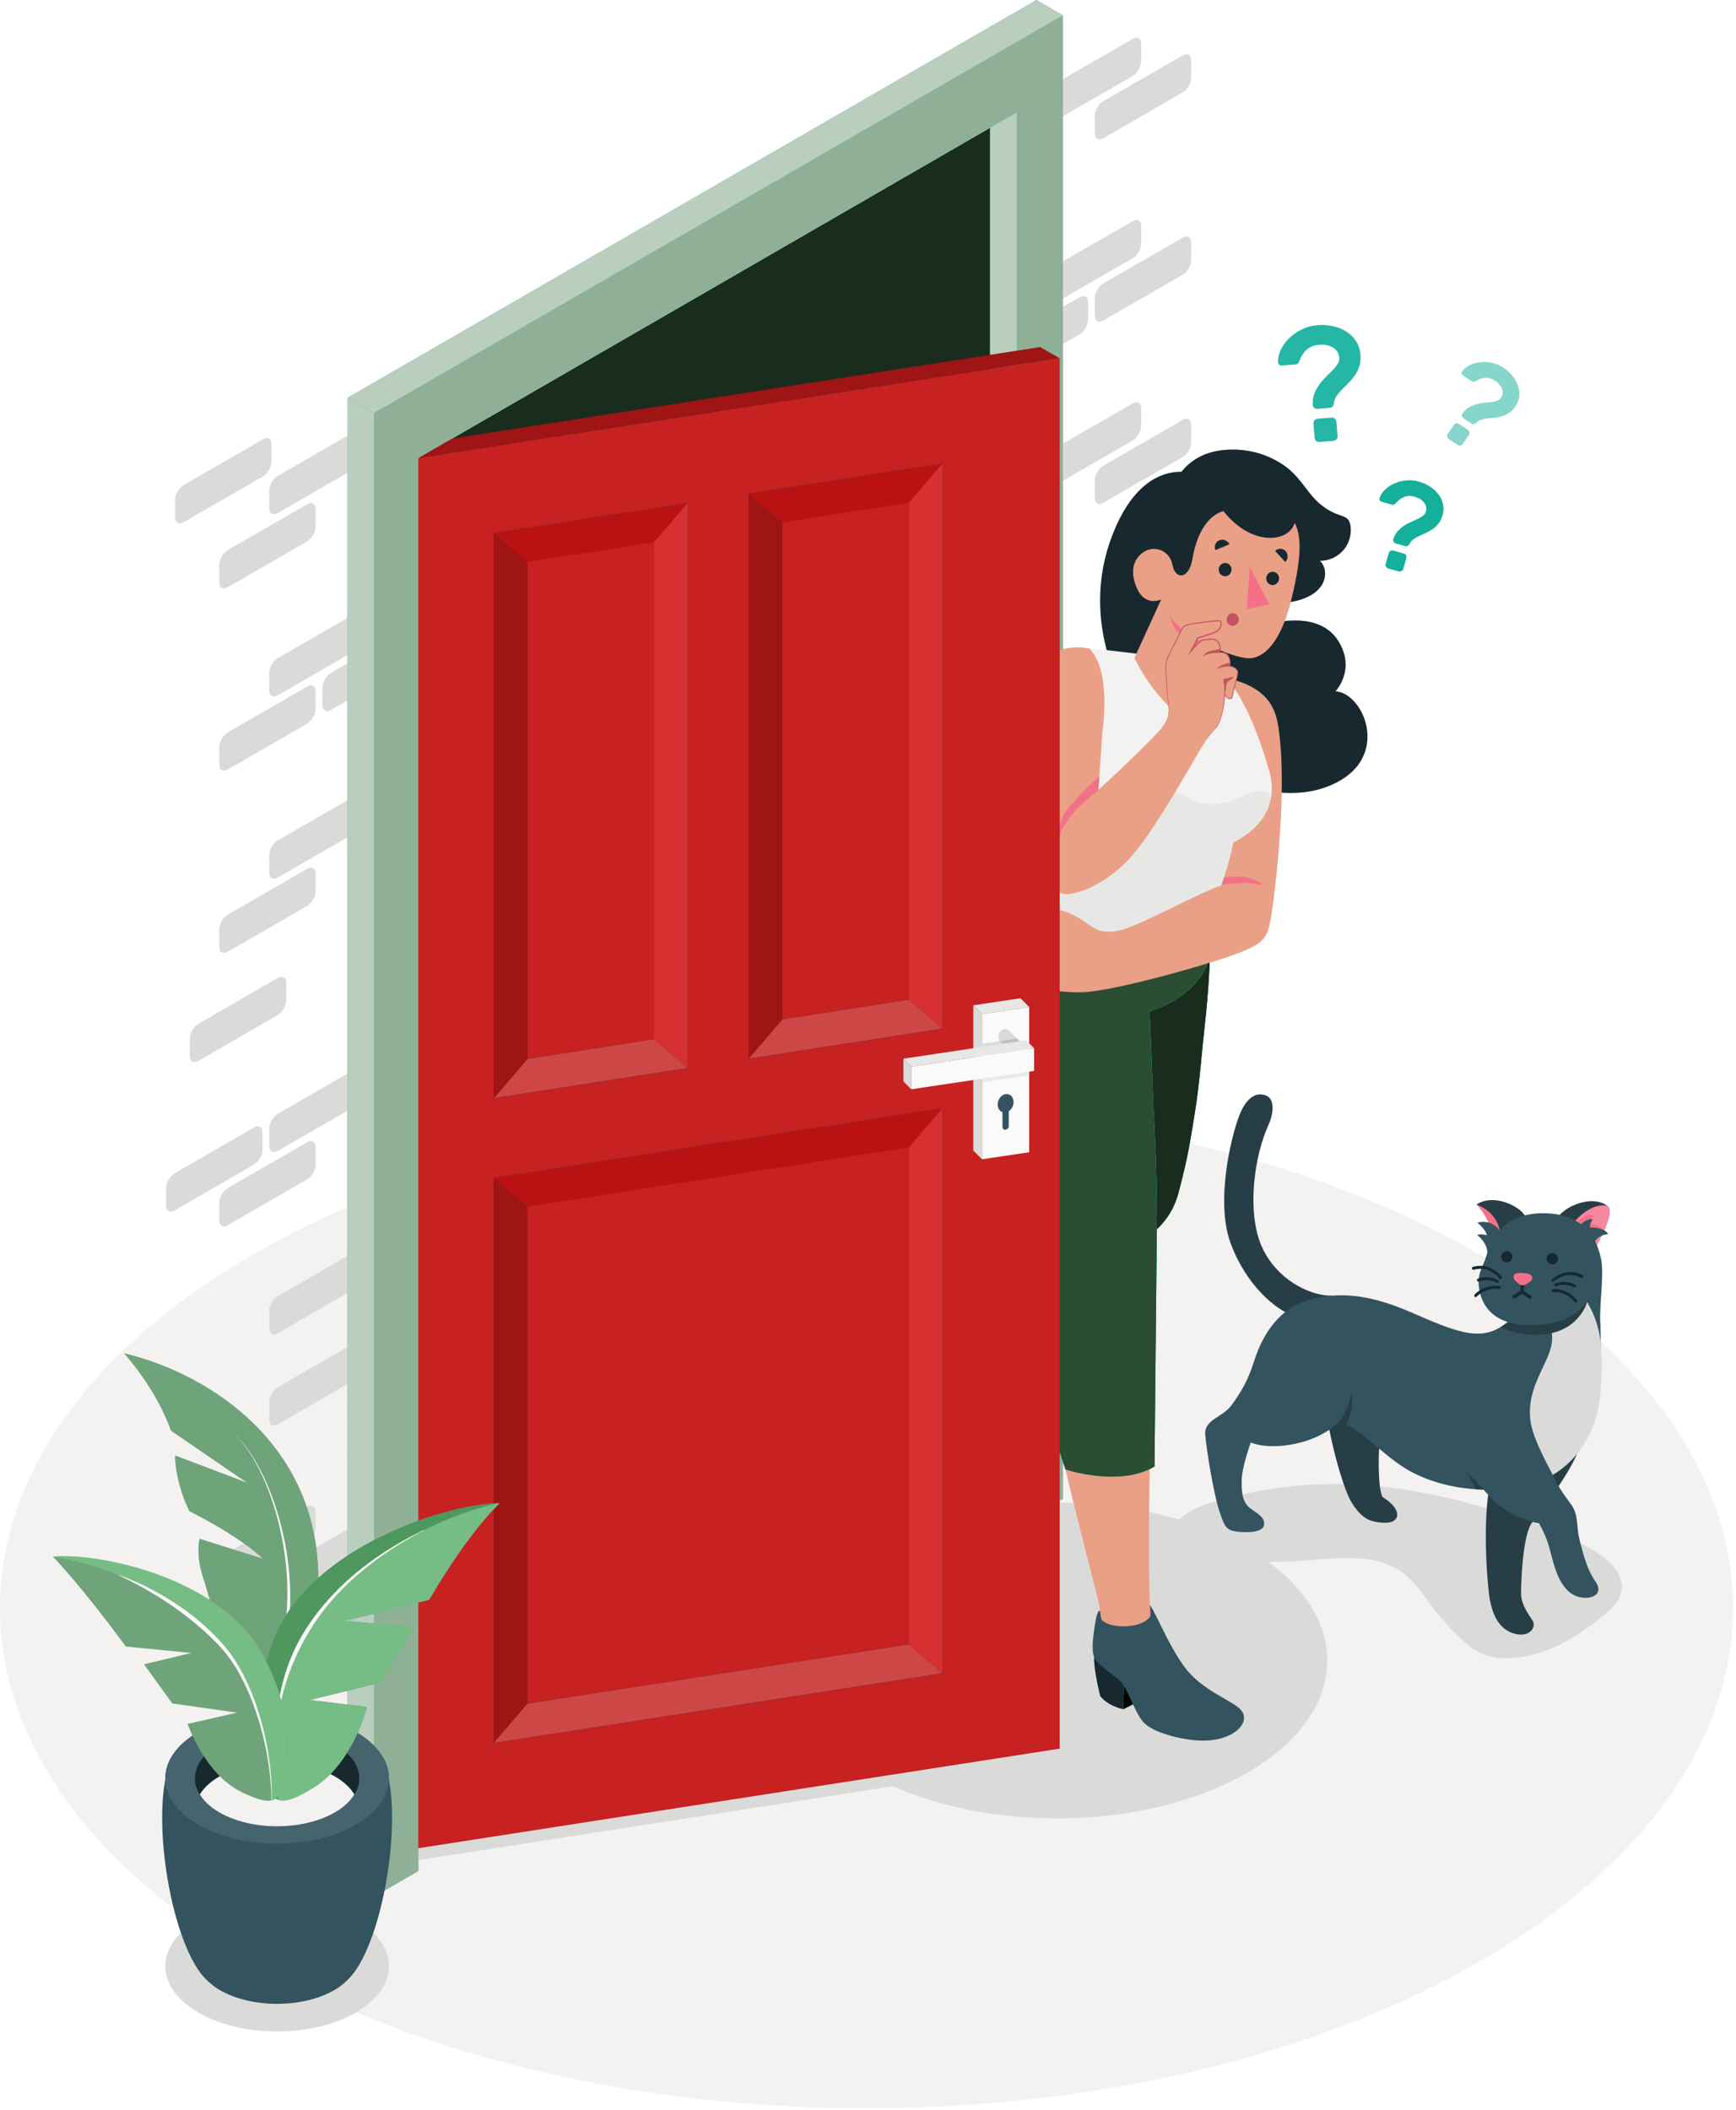 <svg width="511" height="621" viewBox="0 0 511 621" fill="none" xmlns="http://www.w3.org/2000/svg">
<g clip-path="url(#clip0)">
<path d="M74.707 577.321C-24.902 519.812 -24.902 426.574 74.705 369.066C174.312 311.558 335.808 311.558 435.415 369.066C535.023 426.574 535.023 519.812 435.418 577.321C335.811 634.83 174.316 634.83 74.707 577.321" fill="#F3F2F1"/>
<path d="M306.18 514.736L311.932 518.056L123.126 547.421V543.206L306.18 514.736Z" fill="#DADBD8"/>
<path d="M58.292 565.048C45.437 572.553 45.437 584.723 58.292 592.229C71.149 599.734 91.993 599.734 104.848 592.229C117.704 584.723 117.704 572.553 104.847 565.048C91.991 557.542 71.148 557.542 58.292 565.048" fill="#DADBD8"/>
<path d="M254.809 455.828C223.722 473.977 223.722 503.404 254.809 521.553C285.897 539.704 336.3 539.704 367.385 521.553C398.472 503.405 398.472 473.977 367.384 455.828C336.297 437.677 285.896 437.677 254.809 455.828" fill="#DADBD8"/>
<path d="M387.614 458.993C396.464 458.223 406.248 457.708 413.277 463.136C416.569 465.679 418.857 469.261 421.362 472.581C424.047 476.141 427.048 479.464 430.316 482.5C432.038 484.101 433.866 485.641 436.006 486.612C438.328 487.664 440.919 487.997 443.467 487.985C454.182 487.939 464.039 482.092 472.251 475.209C474.447 473.368 476.689 471.243 477.27 468.436C478.231 463.804 474.323 459.611 470.333 457.071C459.105 449.924 445.129 445.825 432.365 442.403C418.75 438.751 404.646 436.485 390.521 436.757C381.727 436.928 372.949 438.047 364.402 440.125C359.225 441.385 351.726 442.935 347.727 446.703C345.987 448.341 344.925 450.941 345.776 453.177C346.776 455.805 349.845 456.907 352.585 457.547C363.969 460.208 376.081 459.999 387.614 458.993" fill="#DADBD8"/>
<path d="M94.879 202.407V207.507C94.879 209.115 96.008 209.766 97.4 208.963L102.322 206.12V195.2L97.4 198.042C96.008 198.846 94.879 200.8 94.879 202.407" fill="#DADBD8"/>
<path d="M102.323 369.576L81.781 381.436C80.389 382.24 79.261 384.193 79.261 385.801V390.901C79.261 392.509 80.389 393.16 81.781 392.356L102.323 380.496V369.576Z" fill="#DADBD8"/>
<path d="M79.261 198.052V203.152C79.261 204.76 80.389 205.411 81.781 204.608L102.323 192.748V181.828L81.781 193.687C80.389 194.491 79.261 196.444 79.261 198.052Z" fill="#DADBD8"/>
<path d="M90.377 255.709L67.045 269.181C65.653 269.984 64.525 271.939 64.524 273.547V278.647C64.524 280.253 65.653 280.905 67.045 280.101L90.377 266.631C91.769 265.827 92.897 263.872 92.897 262.265V257.165C92.897 255.557 91.769 254.907 90.377 255.709" fill="#DADBD8"/>
<path d="M102.323 315.933L81.781 327.793C80.389 328.597 79.261 330.552 79.261 332.159V337.259C79.261 338.867 80.389 339.517 81.781 338.715L102.323 326.855V315.933Z" fill="#DADBD8"/>
<path d="M79.261 144.409V149.509C79.261 151.117 80.389 151.768 81.781 150.965L102.322 139.105V128.184L81.781 140.044C80.389 140.848 79.261 142.801 79.261 144.409Z" fill="#DADBD8"/>
<path d="M102.324 450.04L81.781 461.9C80.389 462.704 79.261 464.659 79.261 466.265V471.365C79.261 472.972 80.389 473.624 81.781 472.821L102.324 460.96V450.04Z" fill="#DADBD8"/>
<path d="M55.887 305.661V310.761C55.887 312.368 57.015 313.02 58.407 312.217L81.738 298.747C83.131 297.943 84.26 295.988 84.26 294.38V289.28C84.26 287.673 83.131 287.021 81.738 287.825L58.407 301.296C57.016 302.1 55.887 304.053 55.887 305.661" fill="#DADBD8"/>
<path d="M79.261 251.694V256.794C79.261 258.402 80.389 259.053 81.781 258.249L102.323 246.39L102.323 235.469L81.781 247.329C80.389 248.133 79.261 250.088 79.261 251.694" fill="#DADBD8"/>
<path d="M77.278 338.375V333.275C77.278 331.667 76.149 331.016 74.757 331.82L51.425 345.291C50.032 346.093 48.904 348.048 48.904 349.656V354.756C48.904 356.363 50.032 357.015 51.425 356.211L74.757 342.74C76.149 341.936 77.278 339.981 77.278 338.375" fill="#DADBD8"/>
<path d="M67.045 467.851L90.377 454.38C91.769 453.576 92.897 451.621 92.897 450.015V444.915C92.897 443.307 91.769 442.656 90.377 443.459L67.045 456.929C65.653 457.733 64.525 459.688 64.524 461.296V466.395C64.524 468.003 65.653 468.655 67.045 467.851Z" fill="#DADBD8"/>
<path d="M77.394 129.285L54.062 142.755C52.67 143.559 51.541 145.513 51.541 147.121V152.221C51.541 153.828 52.67 154.48 54.062 153.676L77.394 140.205C78.786 139.401 79.915 137.447 79.915 135.84V130.74C79.915 129.133 78.786 128.481 77.394 129.285" fill="#DADBD8"/>
<path d="M90.377 148.425L67.045 161.894C65.653 162.698 64.525 164.653 64.524 166.261V171.361C64.524 172.968 65.653 173.62 67.045 172.816L90.377 159.345C91.769 158.541 92.897 156.586 92.897 154.98V149.88C92.897 148.273 91.769 147.621 90.377 148.425Z" fill="#DADBD8"/>
<path d="M90.377 202.068L67.045 215.539C65.653 216.342 64.525 218.296 64.524 219.904V225.004C64.524 226.611 65.653 227.263 67.045 226.459L90.377 212.988C91.769 212.184 92.897 210.23 92.897 208.623V203.523C92.897 201.915 91.769 201.264 90.377 202.068" fill="#DADBD8"/>
<path d="M67.045 360.565L90.377 347.095C91.769 346.291 92.897 344.336 92.897 342.729V337.629C92.897 336.023 91.769 335.371 90.377 336.175L67.045 349.644C65.653 350.448 64.525 352.403 64.524 354.011V359.111C64.524 360.717 65.653 361.369 67.045 360.565" fill="#DADBD8"/>
<path d="M102.323 396.397L81.781 408.257C80.389 409.06 79.261 411.016 79.261 412.623V417.723C79.261 419.331 80.389 419.981 81.781 419.177L102.324 407.319L102.323 396.397Z" fill="#DADBD8"/>
<path d="M320.28 88.942V94.043C320.28 95.65 319.152 97.604 317.76 98.408L312.837 101.25V90.329L317.76 87.488C319.152 86.684 320.28 87.335 320.28 88.942Z" fill="#DADBD8"/>
<path d="M312.837 264.707L333.38 252.847C334.769 252.043 335.9 252.693 335.9 254.301V259.401C335.9 261.008 334.77 262.964 333.38 263.767L312.837 275.627V264.707" fill="#DADBD8"/>
<path d="M335.9 66.552V71.652C335.9 73.26 334.77 75.215 333.38 76.017L312.837 87.877V76.957L333.38 65.097C334.769 64.293 335.9 64.944 335.9 66.552" fill="#DADBD8"/>
<path d="M324.782 137.045L348.114 123.575C349.506 122.772 350.636 123.423 350.636 125.029V130.129C350.636 131.737 349.508 133.692 348.114 134.496L324.782 147.967C323.392 148.769 322.264 148.119 322.264 146.511V141.412C322.264 139.804 323.392 137.849 324.782 137.045Z" fill="#DADBD8"/>
<path d="M312.837 211.064L333.38 199.204C334.769 198.4 335.9 199.052 335.9 200.659V205.759C335.9 207.367 334.77 209.32 333.38 210.124L312.837 221.984V211.064" fill="#DADBD8"/>
<path d="M335.9 12.909V18.009C335.9 19.617 334.771 21.571 333.38 22.375L312.839 34.235V23.314L333.38 11.455C334.77 10.652 335.9 11.303 335.9 12.909Z" fill="#DADBD8"/>
<path d="M312.836 345.171L333.38 333.311C334.769 332.507 335.9 333.159 335.9 334.765V339.865C335.9 341.472 334.771 343.427 333.38 344.231L312.836 356.091V345.171Z" fill="#DADBD8"/>
<path d="M359.274 147.17V152.272C359.274 153.878 358.146 155.833 356.754 156.637L333.422 170.108C332.03 170.912 330.9 170.26 330.9 168.653V163.553C330.9 161.945 332.03 159.99 333.422 159.186L356.754 145.716C358.146 144.913 359.274 145.564 359.274 147.17" fill="#DADBD8"/>
<path d="M335.9 120.195V125.295C335.9 126.901 334.77 128.856 333.38 129.66L312.837 141.521V130.599L333.38 118.74C334.769 117.936 335.9 118.587 335.9 120.195" fill="#DADBD8"/>
<path d="M337.881 204.585V199.485C337.881 197.877 339.01 195.923 340.402 195.12L363.733 181.649C365.126 180.845 366.254 181.497 366.254 183.104V188.204C366.254 189.812 365.126 191.765 363.734 192.569L340.402 206.041C339.01 206.844 337.881 206.192 337.881 204.585" fill="#DADBD8"/>
<path d="M348.114 322.245L324.782 335.716C323.392 336.519 322.264 335.868 322.264 334.26V329.161C322.264 327.553 323.392 325.599 324.782 324.795L348.114 311.325C349.506 310.521 350.636 311.172 350.636 312.779V317.88C350.636 319.487 349.508 321.441 348.114 322.245" fill="#DADBD8"/>
<path d="M324.782 29.76L348.114 16.291C349.506 15.486 350.636 16.137 350.636 17.745V22.845C350.636 24.452 349.508 26.407 348.114 27.21L324.782 40.681C323.392 41.484 322.264 40.833 322.264 39.225V34.125C322.264 32.519 323.392 30.564 324.782 29.76" fill="#DADBD8"/>
<path d="M324.782 83.403L348.114 69.934C349.506 69.13 350.636 69.782 350.636 71.387V76.488C350.636 78.095 349.508 80.05 348.114 80.854L324.782 94.324C323.392 95.127 322.264 94.476 322.264 92.868V87.768C322.264 86.162 323.392 84.207 324.782 83.403" fill="#DADBD8"/>
<path d="M348.114 214.96L324.782 228.431C323.392 229.233 322.264 228.583 322.264 226.975V221.875C322.264 220.268 323.392 218.313 324.782 217.509L348.114 204.04C349.506 203.236 350.636 203.887 350.636 205.495V210.595C350.636 212.201 349.508 214.156 348.114 214.96" fill="#DADBD8"/>
<path d="M312.837 291.527L333.38 279.668C334.769 278.864 335.9 279.515 335.9 281.123V286.223C335.9 287.829 334.771 289.785 333.38 290.588L312.836 302.448L312.837 291.527" fill="#DADBD8"/>
<path d="M123.126 347.181L291.435 444.412V37.587L123.126 134.821V347.181Z" fill="#26B6A6"/>
<path d="M123.126 347.181V134.821L291.435 37.592V108.644L123.126 134.821V347.181Z" fill="#08917E"/>
<path d="M123.126 347.181V134.821L291.435 37.592V108.644L123.126 134.821V347.181Z" fill="#1A2C1E"/>
<path d="M291.435 444.412L123.126 347.181V541.551L291.435 444.412Z" fill="#DADBD8"/>
<path d="M291.435 444.412L299.312 448.927L299.311 33.041L291.435 37.587V444.412" fill="#26B6A6"/>
<path d="M291.435 108.644V37.587L299.311 33.041V107.419L291.435 108.644Z" fill="#BACEBD"/>
<path d="M299.312 448.927L312.836 441.117L312.833 4.499L110.07 121.564L110.076 558.184L123.126 550.647V134.821L299.311 33.041L299.312 448.927" fill="#26B6A6"/>
<path d="M123.126 347.181V134.821L291.435 37.592V37.587L123.126 134.821V347.181Z" fill="#9FDECC"/>
<path d="M299.311 107.419V33.042L291.435 37.592V37.587L299.311 33.042V107.419Z" fill="#C0E9DF"/>
<path d="M113.189 556.385C115.462 545.009 116.171 532.539 114.484 523.709C114.488 523.594 114.49 523.48 114.49 523.365C114.49 520.037 113.018 516.709 110.076 513.741L110.075 495.645L112.418 495.065L121.707 478.849L110.075 477.803V474.884L123.126 471.605V550.646L113.189 556.385V556.385ZM110.075 453.267L110.07 121.564L312.833 4.499L312.836 259.403C312.523 259.173 312.221 258.945 311.932 258.724V105.456L299.311 107.419V33.041L291.435 37.592L123.126 134.821V347.181V447.544C118.804 449.107 114.379 451.016 110.075 453.267V453.267ZM311.932 441.64V427.267C312.272 428.353 312.58 429.3 312.836 430.076V441.117L311.932 441.64Z" fill="#A1DFD6"/>
<path d="M113.189 556.385C115.462 545.009 116.171 532.539 114.484 523.709C114.488 523.594 114.49 523.48 114.49 523.365C114.49 520.037 113.018 516.709 110.076 513.741L110.075 495.645L112.418 495.065L121.707 478.849L110.075 477.803V474.884L123.126 471.605V550.646L113.189 556.385V556.385ZM110.075 453.267L110.07 121.564L312.833 4.499L312.836 259.403C312.523 259.173 312.221 258.945 311.932 258.724V105.456L299.311 107.419V33.041L291.435 37.592L123.126 134.821V347.181V447.544C118.804 449.107 114.379 451.016 110.075 453.267V453.267ZM311.932 441.64V427.267C312.272 428.353 312.58 429.3 312.836 430.076V441.117L311.932 441.64Z" fill="#8FB096"/>
<path d="M312.833 4.499L110.07 121.564L102.324 117.069L305.096 0.004L312.833 4.499" fill="#26B6A6"/>
<path d="M110.07 121.564L102.324 117.069L305.096 0.004L312.833 4.499L110.07 121.564" fill="#BACEBD"/>
<path d="M110.073 558.184L110.07 121.564L102.324 117.069L102.193 553.632L110.073 558.184" fill="#26B6A6"/>
<path d="M110.072 513.739C108.76 512.416 107.155 511.165 105.258 510.018C107.209 505.699 108.018 502.372 108.018 502.372L102.209 501.657L102.21 497.592L110.072 495.645V513.739V513.739ZM110.072 477.803L102.216 477.096L102.217 476.857L110.072 474.884V477.803V477.803ZM102.222 457.872L102.324 117.069L110.07 121.564L110.072 453.268C107.391 454.671 104.757 456.205 102.222 457.872" fill="#BACEBD"/>
<path d="M391.955 122.896C392.308 122.865 392.623 122.969 392.9 123.205C393.18 123.441 393.332 123.735 393.363 124.088L393.715 128.325C393.744 128.68 393.641 128.996 393.405 129.272C393.171 129.551 392.877 129.705 392.524 129.735L388.383 130.08C388.028 130.108 387.713 130.005 387.435 129.769C387.156 129.535 387.001 129.241 386.973 128.887L386.62 124.648C386.592 124.296 386.693 123.98 386.929 123.701C387.165 123.424 387.459 123.269 387.813 123.24L391.955 122.896ZM387.751 95.701C389.261 95.575 390.747 95.663 392.211 95.96C393.672 96.259 394.993 96.772 396.168 97.499C397.345 98.224 398.321 99.16 399.095 100.309C399.869 101.457 400.323 102.819 400.452 104.392C400.559 105.676 400.452 106.808 400.129 107.788C399.807 108.769 399.364 109.663 398.801 110.469C398.237 111.275 397.611 112.023 396.927 112.711C396.239 113.399 395.589 114.051 394.98 114.665C394.368 115.283 393.837 115.917 393.392 116.569C392.944 117.22 392.704 117.903 392.665 118.617C392.629 118.976 392.511 119.293 392.308 119.568C392.104 119.845 391.827 119.996 391.473 120.025L387.813 120.329C387.459 120.36 387.136 120.259 386.841 120.023C386.548 119.789 386.401 119.496 386.404 119.139C386.365 117.881 386.537 116.76 386.924 115.773C387.312 114.788 387.801 113.891 388.397 113.08C388.993 112.272 389.643 111.531 390.347 110.859C391.049 110.184 391.7 109.541 392.295 108.925C392.889 108.311 393.373 107.704 393.743 107.108C394.115 106.512 394.271 105.876 394.215 105.201C394.113 103.981 393.517 103.02 392.424 102.319C391.331 101.619 389.933 101.339 388.231 101.48C385.503 101.707 383.609 103.24 382.552 106.075C382.423 106.441 382.275 106.72 382.113 106.912C381.952 107.103 381.66 107.216 381.244 107.251L377.343 107.575C377.055 107.599 376.797 107.523 376.573 107.348C376.348 107.173 376.223 106.925 376.196 106.603C376.133 105.477 376.384 104.301 376.944 103.075C377.504 101.848 378.3 100.715 379.328 99.675C380.359 98.636 381.595 97.748 383.036 97.015C384.479 96.28 386.048 95.843 387.751 95.701" fill="#26B6A6"/>
<path d="M413.227 162.939C413.494 163.015 413.699 163.178 413.839 163.427C413.979 163.678 414.011 163.936 413.936 164.204L413.028 167.423C412.952 167.69 412.79 167.895 412.54 168.035C412.29 168.175 412.032 168.206 411.764 168.131L408.619 167.244C408.351 167.168 408.147 167.007 408.006 166.758C407.866 166.507 407.834 166.247 407.91 165.98L408.818 162.762C408.892 162.495 409.054 162.29 409.306 162.15C409.555 162.01 409.815 161.976 410.083 162.052L413.227 162.939V162.939ZM417.619 141.759C418.764 142.082 419.835 142.554 420.83 143.178C421.826 143.8 422.658 144.54 423.323 145.399C423.988 146.258 424.448 147.216 424.702 148.274C424.956 149.335 424.915 150.46 424.579 151.654C424.303 152.628 423.912 153.435 423.404 154.067C422.898 154.7 422.326 155.236 421.688 155.675C421.051 156.114 420.386 156.492 419.691 156.808C418.996 157.127 418.339 157.427 417.719 157.714C417.1 157.998 416.535 158.32 416.027 158.678C415.519 159.032 415.154 159.47 414.93 159.984C414.803 160.24 414.628 160.439 414.403 160.587C414.178 160.734 413.931 160.77 413.663 160.694L410.883 159.911C410.615 159.835 410.406 159.67 410.254 159.416C410.102 159.163 410.075 158.907 410.175 158.644C410.492 157.708 410.928 156.93 411.484 156.311C412.04 155.692 412.65 155.166 413.31 154.734C413.971 154.302 414.654 153.935 415.358 153.634C416.06 153.332 416.715 153.036 417.326 152.747C417.932 152.459 418.454 152.144 418.891 151.808C419.327 151.471 419.619 151.047 419.764 150.534C420.024 149.608 419.85 148.736 419.238 147.918C418.626 147.102 417.674 146.511 416.382 146.146C414.311 145.562 412.494 146.17 410.936 147.967C410.738 148.199 410.554 148.364 410.38 148.46C410.21 148.558 409.964 148.56 409.648 148.472L406.687 147.638C406.467 147.575 406.299 147.448 406.182 147.258C406.064 147.066 406.042 146.85 406.108 146.606C406.374 145.76 406.882 144.963 407.632 144.214C408.382 143.464 409.28 142.848 410.324 142.367C411.367 141.884 412.522 141.572 413.784 141.428C415.05 141.284 416.327 141.395 417.619 141.759" fill="#26B6A6"/>
<path d="M412.042 168.171C411.95 168.171 411.857 168.158 411.764 168.131L408.618 167.244C408.35 167.168 408.146 167.007 408.005 166.758C407.914 166.595 407.869 166.428 407.869 166.259C407.869 166.167 407.882 166.074 407.909 165.98L408.817 162.762C408.892 162.495 409.053 162.29 409.305 162.15C409.468 162.058 409.634 162.012 409.804 162.012C409.896 162.012 409.988 162.026 410.082 162.052L413.226 162.939C413.493 163.015 413.698 163.178 413.838 163.427C413.93 163.592 413.976 163.76 413.974 163.931C413.974 164.022 413.961 164.112 413.936 164.204L413.028 167.423C412.952 167.69 412.789 167.895 412.54 168.035C412.377 168.126 412.212 168.171 412.042 168.171ZM413.928 160.732C413.842 160.732 413.753 160.719 413.662 160.694L410.882 159.911C410.614 159.835 410.405 159.67 410.253 159.416C410.161 159.264 410.116 159.111 410.114 158.955C410.114 158.852 410.134 158.75 410.174 158.644C410.492 157.708 410.928 156.93 411.484 156.311C412.04 155.692 412.649 155.166 413.309 154.734C413.97 154.302 414.653 153.935 415.357 153.634C416.06 153.332 416.714 153.036 417.325 152.747C417.932 152.459 418.453 152.144 418.89 151.808C419.326 151.471 419.618 151.047 419.764 150.534C419.841 150.255 419.881 149.982 419.88 149.714C419.878 149.09 419.665 148.491 419.237 147.918C418.625 147.102 417.673 146.511 416.381 146.146C415.874 146.003 415.381 145.931 414.904 145.931C413.434 145.931 412.112 146.61 410.936 147.967C410.737 148.199 410.553 148.364 410.38 148.46C410.292 148.511 410.182 148.536 410.054 148.536C409.936 148.536 409.8 148.515 409.648 148.472L406.686 147.638C406.466 147.575 406.298 147.448 406.181 147.258C406.108 147.138 406.072 147.008 406.07 146.868C406.07 146.784 406.082 146.696 406.108 146.606C406.373 145.76 406.881 144.963 407.632 144.214C408.381 143.464 409.28 142.848 410.324 142.367C411.366 141.884 412.521 141.572 413.784 141.428C414.142 141.388 414.501 141.367 414.861 141.367C415.773 141.367 416.692 141.498 417.618 141.759C418.764 142.082 419.834 142.554 420.829 143.178C421.825 143.8 422.657 144.54 423.322 145.399C423.988 146.258 424.448 147.216 424.701 148.274C424.81 148.73 424.865 149.198 424.865 149.678C424.866 150.315 424.77 150.974 424.578 151.654C424.302 152.628 423.912 153.435 423.404 154.067C422.897 154.7 422.325 155.236 421.688 155.675C421.05 156.114 420.385 156.492 419.69 156.808C418.996 157.127 418.338 157.427 417.718 157.714C417.1 157.998 416.534 158.32 416.026 158.678C415.518 159.032 415.153 159.47 414.929 159.984C414.802 160.24 414.628 160.439 414.402 160.587C414.254 160.683 414.096 160.732 413.928 160.732" fill="#14B099"/>
<path d="M442.585 108.322C443.546 108.969 444.392 109.734 445.121 110.613C445.852 111.493 446.394 112.432 446.748 113.429C447.102 114.426 447.234 115.453 447.148 116.509C447.058 117.566 446.677 118.596 446 119.598C445.449 120.416 444.841 121.04 444.18 121.469C443.518 121.901 442.825 122.222 442.102 122.434C441.378 122.645 440.648 122.792 439.909 122.874C439.168 122.954 438.469 123.034 437.809 123.108C437.149 123.184 436.528 123.308 435.949 123.484C435.37 123.658 434.898 123.95 434.534 124.358C434.34 124.556 434.117 124.686 433.865 124.754C433.61 124.821 433.373 124.78 433.148 124.626L430.816 123.054C430.592 122.902 430.446 122.686 430.384 122.406C430.32 122.125 430.373 121.88 430.546 121.668C431.126 120.898 431.766 120.312 432.47 119.908C433.173 119.505 433.896 119.205 434.641 119.006C435.384 118.809 436.125 118.677 436.869 118.613C437.61 118.549 438.308 118.476 438.958 118.394C439.608 118.312 440.186 118.181 440.694 118.004C441.201 117.825 441.601 117.521 441.889 117.092C442.414 116.314 442.517 115.456 442.201 114.513C441.885 113.57 441.185 112.733 440.102 112.002C438.364 110.83 436.498 110.837 434.508 112.022C434.254 112.18 434.033 112.276 433.845 112.313C433.656 112.348 433.43 112.277 433.164 112.098L430.68 110.422C430.496 110.298 430.38 110.129 430.328 109.917C430.278 109.705 430.324 109.497 430.46 109.293C430.962 108.59 431.676 108.008 432.6 107.544C433.522 107.08 434.54 106.785 435.653 106.658C436.764 106.53 437.926 106.593 439.14 106.846C440.352 107.098 441.5 107.59 442.585 108.322V108.322ZM432.058 126.57C432.282 126.722 432.422 126.936 432.477 127.209C432.529 127.484 432.48 127.733 432.328 127.958L430.508 130.657C430.356 130.882 430.144 131.021 429.869 131.074C429.596 131.128 429.345 131.078 429.12 130.926L426.484 129.146C426.258 128.994 426.118 128.782 426.066 128.509C426.012 128.234 426.061 127.985 426.214 127.76L428.034 125.061C428.186 124.836 428.397 124.697 428.673 124.644C428.946 124.59 429.196 124.64 429.421 124.792L432.058 126.57" fill="#26B6A6"/>
<path d="M429.66 131.095C429.466 131.095 429.286 131.039 429.12 130.927L426.484 129.147C426.258 128.995 426.118 128.783 426.066 128.509C426.052 128.436 426.045 128.365 426.045 128.296C426.045 128.104 426.102 127.925 426.214 127.76L428.034 125.061C428.186 124.836 428.397 124.697 428.673 124.644C428.744 124.631 428.813 124.623 428.881 124.623C429.074 124.623 429.254 124.68 429.421 124.792L432.058 126.571C432.282 126.723 432.422 126.936 432.477 127.209C432.49 127.277 432.497 127.345 432.497 127.411C432.498 127.607 432.441 127.789 432.328 127.959L430.508 130.657C430.356 130.883 430.144 131.021 429.869 131.075C429.797 131.088 429.728 131.095 429.66 131.095V131.095ZM433.636 124.785C433.466 124.785 433.304 124.733 433.148 124.627L430.816 123.055C430.592 122.903 430.446 122.687 430.384 122.407C430.365 122.329 430.357 122.256 430.357 122.184C430.357 121.993 430.42 121.823 430.546 121.668C431.126 120.899 431.766 120.312 432.47 119.908C433.173 119.505 433.896 119.205 434.641 119.007C435.384 118.809 436.125 118.677 436.869 118.613C437.61 118.549 438.308 118.476 438.958 118.395C439.608 118.312 440.186 118.181 440.694 118.004C441.201 117.825 441.601 117.521 441.889 117.092C442.217 116.605 442.381 116.088 442.38 115.539C442.378 115.208 442.32 114.867 442.201 114.513C441.885 113.571 441.185 112.733 440.102 112.003C439.237 111.42 438.342 111.129 437.416 111.129C436.478 111.129 435.509 111.427 434.508 112.023C434.254 112.18 434.033 112.276 433.845 112.313C433.813 112.319 433.78 112.321 433.746 112.321C433.578 112.321 433.385 112.248 433.164 112.099L430.68 110.423C430.496 110.299 430.38 110.129 430.328 109.917C430.316 109.861 430.309 109.805 430.309 109.749C430.309 109.595 430.36 109.443 430.46 109.293C430.962 108.591 431.676 108.008 432.6 107.544C433.522 107.08 434.54 106.785 435.653 106.659C436.025 106.615 436.404 106.595 436.788 106.595C437.549 106.595 438.333 106.677 439.14 106.847C440.352 107.099 441.5 107.591 442.585 108.323C443.546 108.969 444.392 109.735 445.121 110.613C445.852 111.493 446.394 112.432 446.748 113.429C447.033 114.232 447.174 115.053 447.173 115.893C447.173 116.099 447.164 116.303 447.148 116.509C447.058 117.567 446.677 118.596 446 119.599C445.449 120.416 444.841 121.04 444.18 121.469C443.518 121.901 442.825 122.223 442.102 122.435C441.378 122.645 440.648 122.792 439.909 122.875C439.168 122.955 438.469 123.035 437.809 123.108C437.149 123.184 436.528 123.308 435.949 123.484C435.37 123.659 434.898 123.951 434.534 124.359C434.34 124.556 434.117 124.687 433.865 124.755C433.786 124.775 433.71 124.785 433.636 124.785" fill="#87D6CB"/>
<path d="M322.075 487.7C321.791 490.875 323.849 499.144 323.849 499.144C323.849 499.144 325.616 501.836 330.631 503.041L330.968 491.049L322.075 487.7" fill="#17282F"/>
<path d="M330.631 503.041L340.518 498.036L341.614 488.416L330.827 496.12L330.631 503.041" fill="#040606"/>
<path d="M338.147 473.923L337.923 471.907C339.44 472.377 343.428 483.629 348.827 490.796C353.756 497.34 361.975 500.151 364.919 502.876C368.859 506.521 363.25 512.853 352.599 512.221C347.312 511.909 339.062 509.817 336.434 506.684C333.804 503.551 332.124 497.315 330.019 495.037C327.912 492.761 323.382 490.459 322.075 487.7C321.356 486.184 321.622 482.661 322.063 479.66C322.47 476.905 322.904 473.879 323.847 474.028C323.884 474.355 324.083 475.72 324.083 475.72C324.403 477.075 326.17 478.459 331.71 477.861C334.204 477.592 338.583 476.656 338.147 473.923" fill="#33535F"/>
<path d="M229.027 426.305C227.328 428.636 224.35 444.905 224.35 444.905C224.35 444.905 228.256 450.613 230.508 452.339L237.74 436.979L229.027 426.305" fill="#17282F"/>
<path d="M230.508 452.339L243.789 449.292L248.724 439.057L234.89 442.911L230.508 452.339" fill="#040606"/>
<path d="M238.914 415.948C238.161 415.375 237.066 416.86 234.412 419.236C232.55 420.901 228.518 422.481 228.52 427.303C228.59 430.724 230.802 434.96 232.989 438.503C235.3 442.249 235.493 445.241 235.473 450.28C235.45 456.376 234.354 460.1 241.85 465.525C247.852 469.867 260.037 470.659 262.721 468.144C267.3 463.856 256.593 457.961 254.853 449.176C252.452 437.044 252.149 435.028 252.52 426.561L238.914 415.948Z" fill="#33535F"/>
<path d="M356.167 266.969C350.327 270.127 332.6 271.023 307.719 265.687L310.665 337.703C310.665 337.703 288.869 353.063 282.16 361.544C275.452 370.028 243.195 410.991 243.195 410.991L238.748 416.141C235.985 419.34 237.411 423.668 240.615 426.424C243.692 428.959 247.703 430.747 250.712 428.133L254.389 424.936C254.391 424.935 326.467 369.368 329.117 365.827C331.769 362.284 337.779 353.473 344.317 334.905C352.707 311.083 354.113 293.823 356.167 266.969Z" fill="#EA9F87"/>
<path d="M356.164 266.967C340.408 274.203 308.763 271.724 308.763 271.724L310.212 337.535C310.212 337.535 297.757 344.904 287.971 354.337C278.532 363.433 264.132 382.301 264.132 382.301C269.072 396.185 283.118 402.664 283.118 402.664C283.118 402.664 312.679 381.953 329.215 370.241C337.863 364.116 344.373 360.701 346.973 350.741C349.896 339.544 350.272 336.157 351.692 327.553C353.111 318.951 353.781 309.171 354.607 301.937C356.953 281.368 356.164 266.967 356.164 266.967" fill="#26B6A6"/>
<path d="M340.521 361.779C340.525 361.024 340.527 360.272 340.527 359.524C340.527 342.231 339.561 327.084 339.561 327.084L338.412 297.581C338.412 297.581 350.288 294.495 355.104 284.5C355.104 284.5 356.193 278.705 356.192 269.407C356.192 268.644 356.184 267.857 356.168 267.048C356.191 267.489 356.292 269.743 356.292 273.424C356.292 279.553 356.009 289.644 354.607 301.937C353.781 309.171 353.111 318.951 351.692 327.553C350.272 336.157 349.896 339.544 346.973 350.741C345.696 355.635 343.475 358.948 340.521 361.779V361.779ZM355.977 267.052C356.04 267.024 356.103 266.996 356.164 266.967C356.164 266.967 356.164 266.968 356.165 266.971C356.152 266.976 356.089 267.005 355.977 267.052" fill="#08917E"/>
<path d="M340.521 361.779C340.525 361.024 340.527 360.272 340.527 359.524C340.527 342.231 339.561 327.084 339.561 327.084L338.412 297.581C338.412 297.581 350.288 294.495 355.104 284.5C355.104 284.5 356.193 278.705 356.192 269.407C356.192 268.644 356.184 267.857 356.168 267.048C356.191 267.489 356.292 269.743 356.292 273.424C356.292 279.553 356.009 289.644 354.607 301.937C353.781 309.171 353.111 318.951 351.692 327.553C350.272 336.157 349.896 339.544 346.973 350.741C345.696 355.635 343.475 358.948 340.521 361.779V361.779ZM355.977 267.052C356.04 267.024 356.103 266.996 356.164 266.967C356.164 266.967 356.164 266.968 356.165 266.971C356.152 266.976 356.089 267.005 355.977 267.052" fill="#1A2C1E"/>
<path d="M338.648 475.5L338.602 474.011C337.446 460.556 339.309 386.589 339.226 366.623C339.137 345.016 335.177 292.648 335.177 292.648C335.177 292.648 347.95 275.965 356.166 266.969C348.401 275.86 309.204 271.355 306.806 254.241C303.6 260.977 292.205 267.948 291.202 290.111C289.924 318.369 309.906 368.331 309.906 368.331C309.15 372.1 305.716 387.919 307.73 402.519C310.909 425.552 322.294 466.291 323.497 471.905L324.222 476.639C326.816 479.676 336.857 479.213 338.648 475.5Z" fill="#EA9F87"/>
<path d="M339.561 327.084L338.412 297.581C338.412 297.581 350.288 294.495 355.104 284.5C355.104 284.5 356.385 277.681 356.166 266.969C356.166 266.969 345.79 271.788 331.184 268.227C316.577 264.665 306.806 254.241 306.806 254.241C306.806 254.241 304.017 256.997 298.266 265.564C295.513 269.667 290.873 280.293 290.473 288.495C289.552 307.329 295.568 327.437 295.568 327.437C298.642 342.187 307.94 369.027 307.94 369.027C307.94 369.027 304.402 388.572 306.181 402.585C307.96 416.599 313.642 432.439 313.642 432.439C313.642 432.439 329.433 437.767 339.83 431.587C339.83 431.587 340.318 382.845 340.505 363.839C340.693 344.832 339.561 327.084 339.561 327.084" fill="#26B6A6"/>
<path d="M327.249 434.573C319.969 434.573 313.642 432.439 313.642 432.439C313.642 432.439 313.333 431.576 312.836 430.076C312.58 429.3 312.272 428.353 311.932 427.267V258.724C316.205 262.001 322.921 266.212 331.184 268.227C335.126 269.188 338.758 269.539 341.964 269.539C350.634 269.539 356.166 266.969 356.166 266.969C356.184 267.807 356.192 268.619 356.192 269.407C356.193 278.705 355.104 284.5 355.104 284.5C350.288 294.495 338.412 297.581 338.412 297.581L339.561 327.084C339.561 327.084 340.526 342.231 340.526 359.524C340.526 360.951 340.52 362.391 340.505 363.839C340.318 382.845 339.83 431.587 339.83 431.587C336.014 433.855 331.472 434.573 327.249 434.573" fill="#06AB91"/>
<path d="M327.249 434.573C319.969 434.573 313.642 432.439 313.642 432.439C313.642 432.439 313.333 431.576 312.836 430.076C312.58 429.3 312.272 428.353 311.932 427.267V258.724C316.205 262.001 322.921 266.212 331.184 268.227C335.126 269.188 338.758 269.539 341.964 269.539C350.634 269.539 356.166 266.969 356.166 266.969C356.184 267.807 356.192 268.619 356.192 269.407C356.193 278.705 355.104 284.5 355.104 284.5C350.288 294.495 338.412 297.581 338.412 297.581L339.561 327.084C339.561 327.084 340.526 342.231 340.526 359.524C340.526 360.951 340.52 362.391 340.505 363.839C340.318 382.845 339.83 431.587 339.83 431.587C336.014 433.855 331.472 434.573 327.249 434.573" fill="#2B4D32"/>
<path d="M393.104 203.443C393.104 203.443 399.316 197.038 393.829 188.464C388.344 179.89 375.417 183.23 375.417 183.23L371.954 177.667L371.988 177.651C373.236 177.182 374.617 177.359 375.95 177.414C378.368 177.508 380.801 177.163 383.097 176.399C385.505 175.598 387.857 174.242 389.16 172.063C390.462 169.884 390.402 166.767 388.521 165.063C391.077 165.08 393.618 163.954 395.322 162.048C397.024 160.142 397.86 157.491 397.556 154.952C397.464 154.186 397.256 153.396 396.737 152.824C396.119 152.139 395.173 151.879 394.301 151.58C391.877 150.748 389.637 149.387 387.784 147.619C384.089 144.091 382.536 139.95 377.432 136.618C373.072 133.772 368.126 132.303 362.861 132.302C357.01 132.302 351.739 133.987 347.769 138.819C341.232 138.819 332.738 142.706 326.924 158.844C321.204 174.718 323.284 193.255 334.094 209.828C341.218 220.751 369.664 238.923 390.004 231.755C410.343 224.587 401.793 203.943 393.104 203.443" fill="#17282F"/>
<path d="M359.189 199.143C374.978 202.08 375.881 209.961 376.674 216.851C378.744 234.807 375.185 264.471 373.938 271.004C373.938 271.004 352.718 264.535 352.953 263.483C353.188 262.431 359.189 199.143 359.189 199.143Z" fill="#EA9F87"/>
<path d="M359.44 260.603C359.44 260.603 366.593 258.933 371.988 260.603C371.988 260.603 367.548 255.977 357.397 258.984L359.44 260.603" fill="#F47089"/>
<path d="M357.623 265.687C360.412 258.148 362.317 251.983 362.965 247.967C373.507 242.549 375.811 234.455 373.603 226.859C369.064 211.249 364.656 203.652 360.6 199.145C357.459 196.921 346.257 193.863 346.257 193.863C344.255 193.547 326.133 191.261 320.599 190.813C320.599 190.813 315.841 194.248 314.041 199.801C312.971 203.099 311.105 205.916 311.111 217.219L313.208 237.436C313.208 237.436 313.768 243.487 311.653 247.013C309.431 250.721 300.887 256.964 296.901 265.687C296.901 265.687 297.381 278.939 321.753 284.479C341.58 288.985 356.292 281.756 356.292 281.756C356.936 277.94 357.531 273.18 357.623 265.687" fill="#F3F2F1"/>
<path d="M374.188 234.303C373.532 233.5 372.575 232.883 371.553 232.759C369.261 232.48 367.087 233.677 364.979 234.62C361.053 236.376 356.544 237.34 352.451 236.025C348.025 234.601 344.488 230.66 339.852 230.289C335.46 229.939 331.551 232.913 328.32 235.909C323.543 240.339 319.112 245.22 313.687 248.824C311.367 250.364 308.893 251.648 306.415 252.92L306.404 252.929C306.053 253.293 305.693 253.672 305.329 254.056L305.119 254.279C304.304 255.145 303.471 256.063 302.647 257.028C302.545 257.148 302.444 257.273 302.343 257.395C302.048 257.747 301.753 258.103 301.463 258.468C301.321 258.645 301.183 258.828 301.043 259.009C300.793 259.331 300.548 259.657 300.305 259.988C300.157 260.192 300.011 260.396 299.867 260.603C299.635 260.932 299.409 261.267 299.188 261.605C299.051 261.815 298.913 262.023 298.78 262.236C298.548 262.605 298.328 262.984 298.111 263.364C298.003 263.553 297.891 263.737 297.787 263.929C297.475 264.504 297.175 265.088 296.901 265.687C296.901 265.687 296.939 266.735 297.537 268.364C297.936 269.451 298.581 270.797 299.629 272.263C299.98 272.751 300.373 273.253 300.819 273.763C304.155 277.591 310.328 281.881 321.753 284.479C326.709 285.605 331.347 285.999 335.513 285.955C337.077 285.939 338.573 285.86 339.996 285.736C341.419 285.612 342.768 285.443 344.036 285.243C345.724 284.976 347.269 284.656 348.648 284.319C353.476 283.14 356.292 281.756 356.292 281.756C356.773 278.893 357.229 275.501 357.467 270.823C357.505 270.043 357.54 269.227 357.565 268.372C357.592 267.517 357.611 266.623 357.623 265.687C359.017 261.916 360.192 258.491 361.097 255.505C361.324 254.759 361.533 254.04 361.725 253.351C362.303 251.28 362.721 249.472 362.965 247.967C370.085 244.307 373.437 239.425 374.188 234.303" fill="#E7E8E5"/>
<path d="M381.12 153.852C382.274 156.449 384.098 160.612 379.99 176.929C376.506 190.757 371.219 193.168 368.731 193.643C366.244 194.119 362.018 192.525 359.083 191.389L354.196 200.047C354.643 203.787 355.914 211.303 353.45 216.071C346.283 210.596 338.951 203.985 333.918 193.636L341.792 176.419C341.792 176.419 337.227 178.612 334.783 173.389C332.531 168.575 333.368 164.555 336.719 162.411C340.072 160.264 344.424 162.213 345.147 166.329C345.87 170.444 349.867 170.753 350.97 164.632C351.306 162.769 352.88 152.643 360.099 150.388C368.548 161.065 379.463 159.592 381.12 153.852" fill="#EA9F87"/>
<path d="M362.475 167.961C362.288 169.025 361.308 169.74 360.284 169.559C359.262 169.376 358.582 168.365 358.77 167.301C358.955 166.237 359.936 165.524 360.959 165.705C361.983 165.887 362.66 166.897 362.475 167.961" fill="#17282F"/>
<path d="M364.626 182.626C364.449 183.639 363.514 184.32 362.541 184.147C361.565 183.974 360.918 183.011 361.097 181.998C361.273 180.984 362.208 180.304 363.182 180.478C364.158 180.651 364.804 181.612 364.626 182.626Z" fill="#C35363"/>
<path d="M378.32 165.389L375.34 162.135C376.215 161.271 377.592 161.3 378.415 162.199C379.237 163.099 379.194 164.526 378.32 165.389Z" fill="#17282F"/>
<path d="M361.872 160.181L357.8 161.884C357.283 160.769 357.775 159.482 358.9 159.013C360.024 158.542 361.355 159.065 361.872 160.181Z" fill="#17282F"/>
<path d="M376.463 170.557C376.276 171.621 375.296 172.336 374.272 172.154C373.249 171.972 372.571 170.963 372.757 169.899C372.943 168.833 373.924 168.12 374.947 168.301C375.971 168.484 376.649 169.495 376.463 170.557Z" fill="#17282F"/>
<path d="M367.878 166.867L367.001 179.253L373.602 177.843L367.878 166.867Z" fill="#F47089"/>
<path d="M359.083 191.389C354.747 189.787 345.001 184.517 344.395 180.555C344.395 180.555 344.353 182.948 346.564 185.928C348.776 188.908 357.445 194.248 357.445 194.248L359.083 191.389" fill="#F47089"/>
<path d="M364.32 197.68C363.85 196.201 361.944 196.045 361.944 196.045C361.944 196.045 362.482 194.056 361.267 192.668C360.635 191.956 359.028 191.975 359.028 191.975C359.5 190.916 358.876 188.523 357.578 188.225C356.279 187.929 353.854 188.399 353.854 188.399C353.854 188.399 352.78 188.897 350.594 191.599L352.575 187.733C352.575 187.733 356.419 186.704 357.803 186.005C359.794 185.003 359.711 182.804 358.935 182.691C358.57 182.637 356.364 182.787 353.72 183.22C351.536 183.58 348.772 183.567 348.026 184.925C347.279 186.285 346.452 187.919 344.918 191.043C343.383 194.167 342.964 195.108 343.159 196.887C343.352 198.665 343.334 202.184 343.879 206.657C344.423 211.131 343.546 212.149 341.58 214.659C340.247 216.36 332.007 224.524 323.319 232.473L324.506 215.211C324.506 215.211 327.339 197.452 320.599 190.813C311.532 189.344 307.139 193.453 305.124 198.351C301.58 206.963 302.626 231.504 303.306 244.421C303.986 257.339 309.071 262.232 312.955 263.048C316.838 263.863 327.522 259.408 334.508 250.22C339.995 243.923 351.758 223.145 353.475 220.244C355.191 217.343 356.448 215.788 358.047 214.103C359.358 212.72 360.451 207.407 360.459 204.253C360.742 205.256 361.778 206.047 362.622 205.424C362.838 203.865 364.459 198.755 364.32 197.68" fill="#EA9F87"/>
<path d="M341.58 214.659C342.241 213.788 342.952 212.937 343.415 211.943C343.887 210.952 344.015 209.84 343.989 208.752C343.965 207.659 343.8 206.576 343.679 205.485C343.557 204.395 343.46 203.303 343.381 202.208L343.195 198.924L343.091 197.287C343.037 196.751 342.973 196.185 343.031 195.628C343.144 194.501 343.635 193.485 344.087 192.492C344.551 191.497 345.045 190.519 345.543 189.54L347.027 186.603L347.768 185.135C347.969 184.621 348.459 184.161 348.98 183.96C350.029 183.513 351.144 183.42 352.225 183.273C353.313 183.155 354.384 182.944 355.48 182.807C356.573 182.671 357.656 182.537 358.776 182.519C358.903 182.517 359.133 182.541 359.261 182.673C359.4 182.791 359.476 182.943 359.528 183.089C359.623 183.387 359.628 183.692 359.579 183.981C359.48 184.559 359.195 185.099 358.783 185.505C357.929 186.335 356.8 186.591 355.781 186.967C354.736 187.311 353.684 187.62 352.623 187.913L352.74 187.817L350.755 191.681L350.452 191.484C350.937 190.889 351.44 190.305 351.981 189.753C352.248 189.475 352.528 189.208 352.82 188.951C353.119 188.695 353.403 188.452 353.781 188.244L353.797 188.236L353.821 188.231C354.5 188.109 355.176 188.024 355.865 187.981C356.552 187.968 357.245 187.896 357.956 188.201C358.628 188.577 358.964 189.268 359.164 189.931C359.348 190.603 359.443 191.332 359.167 192.037L359.027 191.824C359.545 191.832 360.048 191.897 360.547 192.063C360.792 192.149 361.037 192.264 361.247 192.445C361.455 192.639 361.592 192.848 361.728 193.075C362.247 193.993 362.3 195.08 362.076 196.081L361.955 195.909C362.488 195.973 362.989 196.135 363.447 196.409C363.903 196.685 364.277 197.121 364.443 197.64L364.448 197.655V197.663C364.468 198.384 364.289 199.012 364.153 199.665L363.669 201.596C363.344 202.876 362.961 204.155 362.731 205.44L362.723 205.485L362.687 205.515C362.265 205.856 361.621 205.805 361.215 205.5C360.791 205.209 360.499 204.767 360.359 204.283L360.563 204.255C360.54 205.76 360.352 207.253 360.068 208.725C359.772 210.193 359.405 211.659 358.784 213.032C358.495 213.74 357.947 214.295 357.437 214.828C356.933 215.379 356.444 215.944 355.987 216.533C355.063 217.708 354.245 218.964 353.475 220.244C354.227 218.953 355.028 217.687 355.937 216.496C356.388 215.899 356.871 215.325 357.369 214.765C357.881 214.213 358.396 213.681 358.672 212.98C359.267 211.617 359.613 210.153 359.885 208.691C360.157 207.225 360.339 205.739 360.355 204.253L360.361 203.549L360.559 204.225C360.688 204.664 360.961 205.068 361.335 205.321C361.703 205.583 362.203 205.617 362.555 205.335L362.511 205.409C362.741 204.085 363.116 202.821 363.437 201.535L363.908 199.609C364.043 198.975 364.211 198.304 364.189 197.696L364.195 197.719C363.904 196.783 362.876 196.291 361.933 196.183L361.777 196.164L361.812 196.009C362.013 195.084 361.956 194.041 361.479 193.219C361.24 192.792 360.92 192.476 360.449 192.343C360.001 192.193 359.505 192.132 359.031 192.127L358.807 192.125L358.889 191.915C359.116 191.34 359.044 190.637 358.864 190.019C358.681 189.403 358.345 188.776 357.808 188.487C357.264 188.247 356.536 188.287 355.884 188.313C355.216 188.357 354.544 188.445 353.885 188.567L353.925 188.553C353.633 188.716 353.327 188.969 353.048 189.212C352.768 189.463 352.495 189.724 352.233 189.999C351.707 190.543 351.213 191.123 350.735 191.713L349.639 193.065L350.432 191.516L352.409 187.648L352.447 187.575L352.527 187.553C353.58 187.269 354.633 186.965 355.671 186.629C356.687 186.265 357.801 185.993 358.541 185.267C358.909 184.905 359.16 184.427 359.249 183.928C359.339 183.46 359.228 182.793 358.771 182.844C357.7 182.857 356.6 182.984 355.519 183.115C354.437 183.244 353.356 183.451 352.263 183.565C351.181 183.704 350.073 183.8 349.095 184.215C348.595 184.424 348.223 184.752 348.005 185.264L347.259 186.727L345.764 189.652C345.263 190.625 344.764 191.601 344.297 192.591C343.84 193.579 343.357 194.579 343.247 195.649C343.189 196.187 343.247 196.716 343.299 197.27L343.396 198.915L343.561 202.196C343.625 203.289 343.707 204.381 343.813 205.471C343.919 206.559 344.071 207.651 344.079 208.751C344.091 209.847 343.945 210.971 343.456 211.963C342.976 212.957 342.253 213.797 341.58 214.659" fill="#C35363"/>
<path d="M359.083 192.135C359.203 191.866 359.196 191.352 359.182 190.968C358.091 191.259 356.677 191.408 355.771 191.73C354.557 192.162 354.076 193.255 354.076 193.255C354.551 192.758 355.874 192.112 359.083 192.135Z" fill="#C35363"/>
<path d="M358.095 197.008C358.847 196.54 360.347 196.045 361.933 196.182C361.933 196.182 362.045 195.641 362.055 195.081C358.932 195.536 358.095 197.008 358.095 197.008" fill="#C35363"/>
<path d="M360.323 205.064C360.422 203.149 360.38 201.673 360.219 200.831C360.059 199.996 360.012 199.535 360.954 199.648C361.895 199.763 363.211 198.631 362.96 199.431C362.83 199.849 361.144 200.553 361.046 201.157C360.9 202.044 360.862 203.331 360.323 205.064Z" fill="#C35363"/>
<path d="M323.319 232.473C320.915 234.467 312.789 240.676 311.653 247.013C311.653 247.013 310.517 242.264 315.18 236.989C319.844 231.715 323.592 228.493 323.592 228.493L323.319 232.473" fill="#F47089"/>
<path d="M373.938 271.004C373.133 275.745 371.621 277.471 366.794 279.591C358.93 283.044 327.432 291.971 318.122 292.035C312.841 292.071 307.549 291.4 302.546 289.691C301.338 289.277 300.638 288.839 300.258 288.244C299.86 287.62 299.502 287.105 298.92 286.653C298.301 286.173 297.51 285.975 296.842 285.568C296.009 285.059 295.386 284.215 295.148 283.268C294.989 282.645 295.014 281.993 294.565 281.488C294.198 281.076 293.794 280.688 293.509 280.215C293.13 279.589 292.98 278.847 292.981 278.116C292.982 277.749 293.018 277.371 292.893 277.025C292.772 276.692 292.516 276.429 292.278 276.164C292.002 275.859 291.745 275.535 291.504 275.199C291.317 274.935 291.034 274.551 291.062 274.205C291.085 273.947 291.27 273.615 291.408 273.401C292.512 271.683 294.962 272.039 296.72 272.245C298.833 272.493 300.924 272.909 303.037 273.157C305.989 273.504 308.964 273.581 311.928 273.353L311.926 267.872C311.926 267.872 314.317 268.183 317.933 270.405C321.402 272.539 323.493 275.42 329.944 273.72C336.396 272.023 351.728 263.296 359.44 260.603C367.152 257.908 374.416 268.208 373.938 271.004" fill="#EA9F87"/>
<path d="M123.126 543.927L311.932 514.62V105.456L123.126 134.821V543.927Z" fill="#C72121"/>
<path d="M306.18 102.135L311.932 105.456L123.126 134.821L133.112 129.052L306.18 102.135" fill="#9F1414"/>
<path d="M145.282 346.661L277.418 326.131L277.42 492.432L145.284 512.961L145.282 346.661" fill="#33535F"/>
<path d="M145.284 512.961L155.196 501.396L155.194 355.157L145.282 346.661L277.418 326.131L277.42 492.432L145.284 512.961" fill="#2C4954"/>
<path d="M145.284 512.961L155.196 501.396L155.194 355.157L145.282 346.661L277.418 326.131L277.42 492.432L145.284 512.961" fill="#BA1212"/>
<path d="M155.194 355.157L267.506 337.695L267.508 483.936L155.196 501.396L155.194 355.157Z" fill="#C72121"/>
<path d="M145.284 512.961L155.196 501.396L267.508 483.936L277.42 492.432L145.284 512.961Z" fill="#17282F"/>
<path d="M145.284 512.961L155.196 501.396L267.508 483.936L277.42 492.432L145.284 512.961Z" fill="#CE4747"/>
<path d="M145.282 346.661L155.194 355.157L155.196 501.396L145.284 512.961L145.282 346.661Z" fill="#9F1414"/>
<path d="M267.507 337.695L277.419 326.131L277.42 492.432L267.508 483.936L267.507 337.695" fill="#D63030"/>
<path d="M220.351 145.272L277.419 136.401L277.42 302.703L220.353 311.572L220.351 145.272" fill="#33535F"/>
<path d="M220.353 311.572L220.351 145.272L277.419 136.401L277.42 302.703L220.353 311.572Z" fill="#2C4954"/>
<path d="M220.353 311.572L220.351 145.272L277.419 136.401L277.42 302.703L220.353 311.572Z" fill="#BA1212"/>
<path d="M230.264 153.768L267.506 147.965L267.508 294.207L230.265 300.008L230.264 153.768" fill="#C72121"/>
<path d="M220.354 311.572L230.266 300.008L267.508 294.207L277.42 302.703L220.354 311.572" fill="#17282F"/>
<path d="M220.354 311.572L230.266 300.008L267.508 294.207L277.42 302.703L220.354 311.572" fill="#CE4747"/>
<path d="M220.352 145.272L230.264 153.768L230.265 300.008L220.353 311.572L220.352 145.272Z" fill="#9F1414"/>
<path d="M267.507 147.965L277.419 136.401L277.42 302.703L267.508 294.207L267.507 147.965" fill="#D63030"/>
<path d="M145.369 156.883L202.436 148.012L202.437 314.315L145.37 323.184L145.369 156.883" fill="#33535F"/>
<path d="M145.37 323.184L145.369 156.883L202.436 148.012L202.437 314.315L145.37 323.184Z" fill="#2C4954"/>
<path d="M145.37 323.184L145.369 156.883L202.436 148.012L202.437 314.315L145.37 323.184Z" fill="#BA1212"/>
<path d="M155.281 165.379L192.524 159.577L192.525 305.819L155.283 311.619L155.281 165.379" fill="#C72121"/>
<path d="M145.371 323.184L155.283 311.619L192.526 305.819L202.438 314.315L145.371 323.184" fill="#17282F"/>
<path d="M145.371 323.184L155.283 311.619L192.526 305.819L202.438 314.315L145.371 323.184" fill="#CE4747"/>
<path d="M145.369 156.883L155.281 165.379L155.282 311.619L145.37 323.184L145.369 156.883" fill="#9F1414"/>
<path d="M192.524 159.577L202.436 148.012L202.438 314.315L192.526 305.819L192.524 159.577" fill="#D63030"/>
<path d="M286.495 295.857L289.07 298.444L289.071 341.173L286.496 338.587L286.495 295.857" fill="#DADBD8"/>
<path d="M289.069 298.444L302.947 296.369V339.099L289.071 341.173L289.069 298.444" fill="#FAFAF9"/>
<path d="M289.069 318.516V310.152L289.071 318.516H289.069Z" fill="#CED0CD"/>
<path d="M289.071 318.516L289.069 310.152H289.071V310.231L299.185 311.361L300.755 312.939L302.947 310.077V316.508L289.071 318.516ZM302.947 309.259L301.964 308.271L302.947 308.128V309.259Z" fill="#EAEAE7"/>
<path d="M302.947 296.369L300.372 293.783L286.493 295.857L289.069 298.444L302.947 296.369Z" fill="#E7E8E5"/>
<path d="M294.388 306.54L300.755 312.939L303.301 309.615L296.936 303.216C296.609 302.889 296.16 302.724 295.661 302.799C294.667 302.947 293.861 304 293.861 305.148C293.861 305.723 294.063 306.213 294.388 306.54Z" fill="#DADBD8"/>
<path d="M289.07 310.152V307.191L294.264 306.4C294.302 306.449 294.345 306.496 294.388 306.54L296.852 309.017L289.07 310.152" fill="#DBDCD9"/>
<path d="M299.185 311.361L289.07 310.231V310.152L296.852 309.017L299.185 311.361" fill="#CED0CD"/>
<path d="M301.648 307.953L299.335 305.628L301.65 307.953H301.648Z" fill="#DBDCD9"/>
<path d="M299.185 311.361L296.852 309.017L294.388 306.54C294.345 306.496 294.302 306.449 294.264 306.4L299.334 305.628L301.648 307.953L299.185 308.321V311.361" fill="#C0C1BF"/>
<path d="M268.229 313.899L268.231 320.576L304.384 315.163V308.487L268.229 313.899Z" fill="#FAFAF9"/>
<path d="M268.229 313.899L265.916 311.572V318.249L268.231 320.576L268.229 313.899Z" fill="#DADBD8"/>
<path d="M304.384 308.487L302.071 306.161L265.916 311.572L268.229 313.899L304.384 308.487" fill="#E7E8E5"/>
<path d="M293.669 325.053C293.669 323.561 294.716 322.196 296.008 322.003C297.298 321.809 298.346 322.861 298.346 324.353C298.346 325.464 297.765 326.5 296.936 327.039V331.401C296.936 331.905 296.581 332.367 296.145 332.432L295.872 332.473C295.436 332.539 295.081 332.183 295.081 331.679V327.319C294.252 327.028 293.669 326.164 293.669 325.053Z" fill="#33535F"/>
<path d="M102.795 582.199C114.149 570.485 120.818 522.808 109.744 513.516H53.399C42.329 522.805 48.99 570.465 60.337 582.188L60.648 582.511C60.778 582.64 60.907 582.772 61.039 582.897C61.359 583.211 61.699 583.518 62.065 583.82L62.336 584.036C62.614 584.256 62.889 584.477 63.193 584.691C63.678 585.037 64.165 585.361 64.66 585.639C74 591.091 89.142 591.091 98.48 585.639H98.48H98.482C98.981 585.359 99.472 585.032 99.959 584.683C100.242 584.485 100.496 584.279 100.757 584.073L101.092 583.806C101.445 583.516 101.772 583.22 102.082 582.916C102.234 582.773 102.384 582.621 102.533 582.471L102.795 582.199" fill="#33535F"/>
<path d="M58.292 509.775C45.437 517.28 45.437 529.449 58.292 536.955C71.149 544.461 91.993 544.461 104.848 536.955C117.704 529.449 117.704 517.28 104.847 509.775C91.991 502.268 71.148 502.268 58.292 509.775" fill="#33535F"/>
<path d="M81.571 542.585C73.146 542.585 64.72 540.708 58.292 536.955C51.864 533.203 48.65 528.284 48.65 523.364C48.65 518.882 51.318 514.401 56.654 510.801C57.446 512.508 58.572 514.679 60.047 516.929C55.389 522.234 56.866 528.903 64.475 533.345C67.74 535.251 71.704 536.497 75.886 537.085C75.892 537.087 75.899 537.088 75.904 537.088C75.922 537.091 75.94 537.093 75.957 537.096C77.8 537.352 79.686 537.48 81.571 537.48C87.758 537.48 93.945 536.101 98.665 533.345C106.769 528.613 107.917 521.358 102.108 515.912C103.383 513.888 104.425 511.863 105.258 510.018C111.412 513.739 114.489 518.552 114.489 523.365C114.489 528.284 111.276 533.203 104.848 536.955C98.42 540.708 89.996 542.585 81.571 542.585" fill="#46646E"/>
<path d="M64.475 513.384C55.034 518.896 55.035 527.834 64.475 533.345C73.917 538.857 89.224 538.857 98.665 533.345C108.106 527.834 108.106 518.896 98.664 513.384C89.224 507.872 73.916 507.872 64.475 513.384" fill="#17282F"/>
<path d="M98.664 522.859C89.224 517.345 73.917 517.345 64.475 522.857C61.853 524.388 59.986 526.189 58.82 528.101C59.986 530.015 61.853 531.813 64.475 533.345C73.917 538.857 89.224 538.857 98.664 533.345C101.287 531.813 103.154 530.015 104.32 528.101C103.154 526.189 101.287 524.388 98.664 522.859" fill="#F3F2F1"/>
<path d="M50.337 421.027L72.866 436.441L51.559 428.371C51.559 428.371 51.39 435.824 55.769 444.741C55.769 444.741 69.841 451.576 77.488 458.775L58.746 452.884C58.746 452.884 57.73 456.876 59.328 462.671C59.448 463.107 59.581 463.555 59.727 464.003C60.718 466.991 62.134 472.665 64.529 479.38L64.542 479.392C66.417 484.667 68.909 490.596 72.286 496.33C73.81 498.932 75.516 501.485 77.44 503.941C77.548 504.099 77.669 504.244 77.791 504.401C81.263 502.079 84.88 499.804 88.643 497.589C90.808 492.06 93.192 478.617 93.628 467.717C95.262 425.987 62.279 404.463 36.545 398.28C36.545 398.28 45.958 408.516 50.337 421.027" fill="#78987F"/>
<path d="M78.341 489.023C78.303 488.947 78.265 488.871 78.226 488.796C77.78 487.891 77.311 486.979 76.792 486.052L76.789 486.045C76.588 485.687 76.358 485.345 76.146 484.995C74.506 482.304 72.513 479.821 70.215 477.569C67.701 475.097 64.849 472.877 61.781 470.9C60.916 467.995 60.26 465.609 59.727 464.003C59.581 463.555 59.448 463.107 59.328 462.671C58.626 460.124 58.428 457.925 58.428 456.261C58.427 454.137 58.746 452.884 58.746 452.884L77.488 458.775C69.841 451.576 55.769 444.741 55.769 444.741C51.706 436.468 51.558 429.456 51.558 428.485C51.558 428.409 51.559 428.371 51.559 428.371L72.866 436.441L50.337 421.027C45.958 408.516 36.545 398.28 36.545 398.28C61.584 404.296 93.484 424.837 93.686 464.379C91.522 466.305 89.516 468.353 87.713 470.525C86.881 471.524 86.092 472.551 85.352 473.604C85.647 467.144 85.145 460.653 83.924 454.324C82.76 448.267 81.005 442.32 78.558 436.664C77.356 433.827 75.888 431.109 74.289 428.479C72.56 425.939 70.708 423.437 68.3 421.5C70.677 423.476 72.48 426 74.161 428.559C75.713 431.208 77.13 433.936 78.281 436.781C80.625 442.452 82.274 448.397 83.331 454.431C84.536 461.256 84.892 468.243 84.324 475.133C83.179 476.917 82.172 478.773 81.328 480.7C81.308 480.744 81.29 480.787 81.271 480.831C80.036 483.675 79.076 486.411 78.341 489.023" fill="#6FA47A"/>
<path d="M68.3 421.5C70.677 423.476 72.48 426 74.161 428.559C75.713 431.208 77.13 433.936 78.281 436.781C80.625 442.452 82.274 448.397 83.332 454.431C85.459 466.492 84.941 479.052 81.349 490.706L81.345 490.718C81.248 491.036 81.425 491.373 81.743 491.471C82.06 491.568 82.397 491.391 82.495 491.073L82.498 491.064C85.963 479.127 86.261 466.431 83.924 454.324C82.76 448.267 81.005 442.32 78.558 436.664C77.356 433.827 75.888 431.109 74.289 428.479C72.56 425.939 70.709 423.437 68.3 421.5" fill="#FAFAF9"/>
<path d="M147.081 442.341L147.049 442.372C146.54 443.029 138.564 449.987 126.325 470.803L101.514 477.033L121.707 478.849L112.418 495.065L91.245 500.306L108.018 502.372C108.018 502.372 104.02 518.817 92.353 526.06C85.912 530.058 82.713 530.753 80.665 528.952C79.232 527.692 78.607 519.903 77.184 512.984C75.761 506.067 75.23 494.746 81.271 480.831C82.877 477.129 85.077 473.692 87.714 470.525C102.821 452.331 132.322 442.699 147.081 442.341" fill="#78987F"/>
<path d="M83.253 529.892C82.42 529.892 81.725 529.691 81.123 529.301C81.127 529.299 81.131 529.296 81.135 529.293C81.374 529.435 81.627 529.547 81.892 529.64C81.862 529.317 81.833 528.979 81.806 528.628C82.901 526.909 84.359 520.551 84.36 514.824C84.36 514.616 84.358 514.408 84.354 514.2C84.266 509.599 83.969 505.268 82.758 500.499C83.709 496.385 84.975 492.371 86.676 488.528C89.097 482.964 92.207 477.68 96.045 472.936C99.882 468.193 104.355 463.968 109.208 460.244C114.051 456.503 119.276 453.253 124.719 450.425L124.745 450.344H124.743C131.994 446.647 139.607 443.864 147.081 442.341L147.049 442.372C146.921 442.539 146.315 443.107 145.284 444.2C142.235 447.432 135.469 455.249 126.325 470.803L123.126 471.605L110.075 474.884H110.073L102.217 476.857L101.514 477.033L121.707 478.849L112.418 495.065L110.075 495.645H110.073L102.211 497.592L91.245 500.306L108.018 502.372C108.018 502.372 104.02 518.817 92.353 526.06C88.114 528.692 85.279 529.892 83.253 529.892V529.892ZM85.305 473.671C86.059 472.595 86.864 471.545 87.714 470.525C90.73 466.891 94.321 463.6 98.254 460.655C94.321 463.6 90.731 466.891 87.714 470.525C86.864 471.545 86.059 472.595 85.305 473.671" fill="#76BC85"/>
<path d="M81.892 529.64C81.627 529.546 81.373 529.434 81.135 529.293C81.303 529.177 81.462 529.048 81.607 528.893C81.671 528.824 81.737 528.734 81.806 528.628C81.833 528.979 81.861 529.317 81.892 529.64" fill="#0FAE96"/>
<path d="M110.072 453.269V453.268L110.074 453.267V453.268L110.072 453.269Z" fill="#D5D7D4"/>
<path d="M98.254 460.655C99.542 459.691 100.869 458.761 102.222 457.872C100.869 458.763 99.542 459.691 98.254 460.655Z" fill="#C0C1BF"/>
<path d="M110.074 453.268V453.267C114.379 451.016 118.803 449.107 123.126 447.544C118.803 449.107 114.379 451.016 110.074 453.268Z" fill="#8DD8C7"/>
<path d="M102.223 457.872C104.758 456.205 107.391 454.671 110.073 453.268V453.269C107.391 454.671 104.758 456.205 102.223 457.872Z" fill="#78D1BF"/>
<path d="M123.126 447.544C131.404 444.552 139.308 442.833 145.284 442.427C139.308 442.833 131.404 444.552 123.126 447.544" fill="#2C4954"/>
<path d="M145.284 442.427C145.904 442.384 146.504 442.356 147.082 442.341C146.504 442.356 145.904 442.384 145.284 442.427Z" fill="#21363E"/>
<path d="M78.342 489.023C78.342 489.023 78.342 489.023 78.342 489.023C79.076 486.411 80.037 483.675 81.271 480.831C80.037 483.675 79.076 486.411 78.342 489.023V489.023ZM81.328 480.7C82.173 478.773 83.179 476.917 84.324 475.133C84.324 475.135 84.324 475.133 84.324 475.133C83.179 476.917 82.173 478.773 81.328 480.7Z" fill="#069983"/>
<path d="M84.324 475.133C84.324 475.133 84.324 475.135 84.324 475.133C84.641 474.64 84.969 474.153 85.305 473.671C84.969 474.153 84.641 474.641 84.324 475.133Z" fill="#DBDCD9"/>
<path d="M82.368 499.059C81.481 495.979 80.198 492.694 78.342 489.023C79.076 486.411 80.036 483.675 81.271 480.831C81.29 480.787 81.308 480.744 81.328 480.7C82.406 478.24 83.748 475.896 85.305 473.671C86.059 472.595 86.864 471.545 87.714 470.525C90.73 466.891 94.32 463.6 98.254 460.655C114.015 448.855 135.269 442.628 147.081 442.341C139.606 443.864 131.993 446.647 124.742 450.344L124.665 450.317C113.641 455.672 103.289 462.835 95.303 472.323C91.318 477.037 87.897 482.305 85.569 488.06C84.141 491.616 83.06 495.306 82.368 499.059" fill="#4E985E"/>
<path d="M124.665 450.317C113.641 455.672 103.289 462.835 95.303 472.323C91.318 477.037 87.897 482.305 85.569 488.06C83.259 493.811 81.858 499.915 81.54 506.064L81.597 506.128L81.66 506.076C82.662 500.015 84.213 494.091 86.676 488.528C89.097 482.964 92.207 477.68 96.045 472.936C99.882 468.193 104.355 463.968 109.208 460.244C114.05 456.503 119.275 453.253 124.719 450.425L124.745 450.344L124.665 450.317" fill="#FAFAF9"/>
<path d="M15.583 458.107C17.206 457.981 19.045 457.963 21.049 458.056C27.061 458.333 34.559 459.605 42.19 461.976C44.733 462.767 47.291 463.68 49.814 464.719C51.076 465.237 52.328 465.788 53.566 466.371C59.754 469.284 65.564 472.997 70.215 477.569C72.514 479.821 74.507 482.304 76.147 484.995C76.359 485.345 76.589 485.687 76.79 486.045L76.793 486.052C77.312 486.979 77.781 487.891 78.227 488.796C83.411 498.957 84.201 506.165 84.354 514.2C84.473 520.432 82.752 527.66 81.607 528.893C81.449 529.063 81.274 529.201 81.087 529.325C79.377 530.553 76.521 530.051 71.087 527.394C60.198 522.072 55.222 507.339 55.222 507.339L69.765 504.032L50.708 501.315L42.389 489.796L56.336 486.453L37.026 484.569C24.428 467.38 16.119 458.663 15.612 458.131L15.582 458.107H15.583" fill="#6FA47A"/>
<path d="M21.048 458.056C20.787 458.043 20.528 458.033 20.273 458.025C20.528 458.033 20.787 458.043 21.048 458.056Z" fill="#E5E5E3"/>
<path d="M79.949 529.817C80.716 520.103 74.62 495.916 66.882 486.256C58.831 476.208 40.267 462.016 15.612 458.131L15.631 458.104C16.564 458.033 17.568 457.997 18.633 457.997C19.164 457.997 19.712 458.007 20.273 458.025C20.529 458.033 20.787 458.043 21.049 458.056C27.061 458.333 34.559 459.605 42.19 461.976C44.733 462.767 47.291 463.68 49.814 464.719C51.076 465.237 52.328 465.788 53.566 466.371C59.754 469.284 65.564 472.997 70.215 477.569C72.514 479.821 74.507 482.304 76.147 484.995C76.359 485.345 76.589 485.687 76.79 486.045L76.793 486.052C77.312 486.979 77.781 487.891 78.227 488.796C83.411 498.958 84.201 506.165 84.354 514.2C84.358 514.408 84.36 514.616 84.36 514.824C84.36 520.551 82.901 526.909 81.806 528.628C81.738 528.735 81.672 528.824 81.607 528.894C81.463 529.048 81.303 529.177 81.135 529.294C81.131 529.296 81.127 529.299 81.123 529.301C81.111 529.309 81.099 529.317 81.087 529.325C80.759 529.561 80.371 529.712 79.949 529.817" fill="#76BC85"/>
<path d="M80.009 529.817C80.134 522.667 79.158 515.519 77.444 508.57C75.644 501.648 73.132 494.836 69.249 488.737C67.303 485.679 64.884 482.972 62.324 480.447C59.762 477.916 56.962 475.64 54.046 473.54C48.171 469.403 41.8 465.964 35.064 463.547L34.986 463.583L35.018 463.659C41.473 466.704 47.663 470.253 53.338 474.512C56.185 476.623 58.931 478.869 61.499 481.304C64.069 483.735 66.494 486.336 68.447 489.268C72.345 495.165 74.962 501.883 76.862 508.721C78.72 515.585 79.853 522.679 79.888 529.816L79.948 529.877L80.009 529.817" fill="#FAFAF9"/>
<path d="M464.449 427.152C462.903 432.053 454.081 444.529 451.125 447.896C448.169 451.264 447.711 465.945 447.727 468.999C447.745 472.052 449.803 474.943 451.099 476.905C452.392 478.867 450.141 482.188 445.439 480.685C440.739 479.181 439.307 474.387 438.615 471.2C437.923 468.013 436.355 449.743 438.289 438.395C438.289 438.395 447.896 426.204 464.449 427.152" fill="#273E47"/>
<path d="M392.193 381.308C384.75 381.461 374.457 375.533 370.806 365.36C367.156 355.188 369.378 339.98 373.224 331.436C375.422 326.555 374.748 323.385 372.873 322.511C370.137 321.236 367.368 322.685 365.337 327.015C362.742 332.553 357.544 353.252 362.229 365.855C366.916 378.456 375.424 385.229 380.444 387.167L392.193 381.308" fill="#273E47"/>
<path d="M389.847 410.028C390.309 420.048 395.111 437.8 397.832 442.129C400.707 446.703 402.945 448.015 407.601 448.148C412.256 448.281 412.947 444.235 407.02 440.621C405.905 439.033 405.487 431.329 406.128 423.228C406.771 415.128 389.847 410.028 389.847 410.028" fill="#273E47"/>
<path d="M471.077 390.005C471.142 395.377 472.044 409.613 468.677 418.841C465.476 427.625 459.652 435.671 446.569 437.716C433.488 439.761 421.952 436.961 414.418 432.597C406.882 428.235 399.488 419.452 394.172 418.447C394.172 418.447 389.84 423.137 381.184 424.916C372.528 426.693 368.178 424.509 368.178 424.509C368.178 424.509 365.633 431.564 365.52 435.177C365.406 438.792 365.532 442.216 368.264 444.079C370.994 445.94 372.36 446.893 372.065 448.869C372.065 448.869 371.996 451.056 366.422 450.896C360.848 450.736 360.645 449.819 358.942 444.757C357.242 439.697 355.097 426.543 354.77 422.151C354.442 417.759 359.806 417.197 362.477 413.579C365.148 409.957 367.353 406.335 369.16 400.565C370.969 394.797 375.201 385.836 384.36 382.883C393.518 379.929 402.792 380.713 415.634 386.331C428.476 391.949 434.892 394.371 441.201 390.849C449.756 386.075 448.886 378.559 448.886 378.559C458.136 377.247 468.672 372.373 471.077 390.005Z" fill="#33535F"/>
<path d="M440.318 438.332L439.58 435.193L433.471 432.157L431.587 433.371C432.53 434.42 433.659 436.723 434.383 438.279C436.303 438.403 438.284 438.421 440.318 438.332" fill="#273E47"/>
<path d="M431.587 433.371C435.262 435.827 438.18 441.265 443.376 444.492C448.571 447.719 452.967 448.299 452.967 448.299C452.967 448.299 455.072 451.561 456.251 456.179C457.431 460.796 458.778 466.524 462.69 469.071C466.55 471.584 472.832 469.932 469.606 465.411C467.315 462.2 466.242 458.1 465.148 453.988C463.696 448.539 464.951 446.023 462.196 442.377C459.44 438.731 456.916 434.968 455.331 429.176C455.331 429.176 437.138 425.245 431.587 433.371" fill="#33535F"/>
<path d="M396.221 419.148C398.743 414.849 397.86 409.883 397.86 409.883C397.86 409.883 397.155 414.744 394.172 418.447C394.825 418.571 395.509 418.813 396.221 419.148Z" fill="#273E47"/>
<path d="M452.576 385.212C463.609 395.776 449.987 402.548 450.329 416.184C450.444 420.696 452.493 425.461 457.065 434.063C463.111 430.427 467.04 424.969 469.215 419.005C471.753 412.044 471.715 400.828 471.201 395.369C470.687 389.913 468.687 385.72 467.192 383.152C467.192 383.152 441.543 374.649 452.576 385.212" fill="#DADBD8"/>
<path d="M441.715 390.548C444.422 391.8 449.774 393.647 456.076 392.473C465.192 390.776 467.192 383.152 467.192 383.152L448.317 382.713C447.533 385.121 445.742 388.14 441.715 390.548Z" fill="#273E47"/>
<path d="M458.883 357.781C461.785 354.364 469.32 351.68 473.296 355.052C475.537 356.951 469.552 367.299 469.552 367.299C469.552 367.299 461.844 363.152 458.883 357.781Z" fill="#273E47"/>
<path d="M461.967 361.353C465.647 364.419 469.552 367.299 469.552 367.299C469.552 367.299 475.537 356.951 473.296 355.052C471.727 354.1 466.603 354.944 461.967 361.353Z" fill="#F6879F"/>
<path d="M469.341 364.789C469.718 364.28 470.113 363.924 470.498 363.665C470.842 363.007 471.229 362.235 471.605 361.415C470.092 360.332 467.83 360.009 467.83 360.009C467.884 358.784 469.214 357.739 469.214 357.739C467.669 357.089 464.862 358.136 464.02 360.532C464.02 360.532 464.413 362.076 465.477 363.317C466.305 363.872 467.058 364.348 467.682 364.725C468.176 364.847 468.722 364.888 469.341 364.789Z" fill="#F47089"/>
<path d="M464.605 361.483C465.333 359.844 467.293 358.527 468.881 358.855C468.881 358.855 467.815 360.096 467.993 361.269C467.993 361.269 472.264 361.037 473.339 363.219C473.339 363.219 470.505 363.245 469.405 365.573C465.66 366.955 464.605 361.483 464.605 361.483" fill="#33535F"/>
<path d="M434.632 354.485C434.632 354.485 439.677 359.387 439.457 366.416L442.599 364.143C442.599 364.143 442.676 358.593 440.336 356.631C437.997 354.667 434.632 354.485 434.632 354.485" fill="#F47089"/>
<path d="M449.057 358.065C447.549 355.043 439.775 351.097 434.632 354.485C434.632 354.485 441.303 356.637 441.616 363.577L449.057 358.065" fill="#273E47"/>
<path d="M471.077 390.136C470.657 383.776 472.277 375.324 471.272 370.484C470.104 364.861 466.66 357.696 455.713 357.096C444.765 356.495 439.436 362.301 437.528 369.58C436.4 373.204 434.813 374.784 435.332 378.8C435.852 382.816 437.925 387.463 444.549 389.305C449.156 390.587 461.414 391.003 467.192 383.152L471.077 390.136" fill="#33535F"/>
<path d="M441.528 362.609C441.528 362.609 441.352 361.517 439.493 360.353C437.361 359.02 434.884 359.812 434.884 359.812C434.884 359.812 437.383 361.861 437.672 363.532C437.672 363.532 436.265 363.023 434.771 363.441C434.771 363.441 438.441 365.963 437.726 369.839C437.726 369.839 441.606 365.263 441.528 362.609" fill="#33535F"/>
<path d="M448.025 380.659C447.756 380.649 447.543 380.424 447.552 380.153L447.632 377.636C447.641 377.364 447.867 377.153 448.137 377.161C448.407 377.169 448.62 377.395 448.609 377.665L448.531 380.184C448.521 380.455 448.296 380.665 448.025 380.659" fill="#17282F"/>
<path d="M450.349 382.252L450.089 382.167L448.025 380.752L445.921 382.033C445.69 382.176 445.386 382.104 445.248 381.871C445.106 381.64 445.18 381.339 445.41 381.199L447.785 379.751C447.949 379.651 448.16 379.655 448.317 379.765L450.641 381.36C450.865 381.512 450.921 381.819 450.769 382.04C450.67 382.183 450.51 382.257 450.349 382.252" fill="#17282F"/>
<path d="M448.167 374.64C445.64 374.519 445.336 375.275 445.58 376.177C445.782 376.931 447.356 378.163 448.023 378.275C448.622 378.375 450.915 377.24 451.01 376.269C451.092 375.412 450.555 374.756 448.167 374.64Z" fill="#F47089"/>
<path d="M456.86 377.073L456.832 377.041C456.698 376.856 456.738 376.583 456.926 376.432C458.899 374.839 462.039 373.344 465.79 375.256C465.994 375.359 466.068 375.619 465.956 375.833C465.846 376.051 465.591 376.141 465.387 376.037C462.022 374.321 459.196 375.669 457.419 377.104C457.243 377.247 457 377.229 456.86 377.073" fill="#17282F"/>
<path d="M457.6 378.457L457.524 378.336C457.437 378.12 457.54 377.861 457.755 377.76C459.549 376.905 462.355 377.257 463.748 378.108C463.944 378.225 463.999 378.491 463.873 378.699C463.748 378.907 463.489 378.979 463.295 378.859C462.077 378.116 459.584 377.824 458.071 378.544C457.901 378.624 457.715 378.583 457.6 378.457" fill="#17282F"/>
<path d="M456.82 380.091L456.728 379.847C456.716 379.609 456.897 379.397 457.129 379.373C459.143 379.163 462.199 380.096 464.188 382.647C464.328 382.829 464.292 383.101 464.108 383.256C463.927 383.409 463.667 383.391 463.525 383.216L463.519 383.209C461.715 380.888 458.968 380.044 457.167 380.233C457.028 380.247 456.9 380.191 456.82 380.091" fill="#17282F"/>
<path d="M441.955 376.392L441.988 376.365C442.159 376.211 442.171 375.936 442.018 375.751C440.396 373.8 437.614 371.715 433.559 372.849C433.339 372.909 433.215 373.151 433.282 373.384C433.348 373.616 433.58 373.756 433.799 373.695C437.438 372.676 439.942 374.556 441.402 376.312C441.546 376.487 441.786 376.517 441.955 376.392Z" fill="#17282F"/>
<path d="M441.029 377.495L441.118 377.385C441.233 377.183 441.165 376.913 440.966 376.783C439.297 375.7 436.472 375.681 434.978 376.341C434.769 376.433 434.68 376.688 434.776 376.911C434.873 377.133 435.121 377.239 435.329 377.147C436.634 376.569 439.144 376.607 440.549 377.519C440.706 377.62 440.898 377.605 441.029 377.495" fill="#17282F"/>
<path d="M441.657 379.273L441.775 379.041C441.812 378.807 441.657 378.576 441.429 378.525C439.451 378.092 436.311 378.68 434.049 380.995C433.889 381.16 433.895 381.435 434.06 381.609C434.225 381.781 434.485 381.792 434.645 381.635L434.652 381.628C436.703 379.523 439.527 378.988 441.296 379.376C441.433 379.407 441.564 379.364 441.657 379.273Z" fill="#17282F"/>
<path d="M458.616 370.485C458.588 371.405 457.82 372.128 456.899 372.099C455.98 372.069 455.259 371.301 455.287 370.381C455.316 369.461 456.084 368.74 457.003 368.768C457.924 368.797 458.646 369.565 458.616 370.485" fill="#17282F"/>
<path d="M445.179 369.909C445.151 370.829 444.382 371.551 443.462 371.523C442.543 371.493 441.82 370.724 441.848 369.804C441.878 368.885 442.647 368.163 443.566 368.192C444.486 368.22 445.208 368.989 445.179 369.909Z" fill="#17282F"/>
</g>
<defs>
<clipPath id="clip0">
<rect width="510.12" height="620.453" fill="white"/>
</clipPath>
</defs>
</svg>
